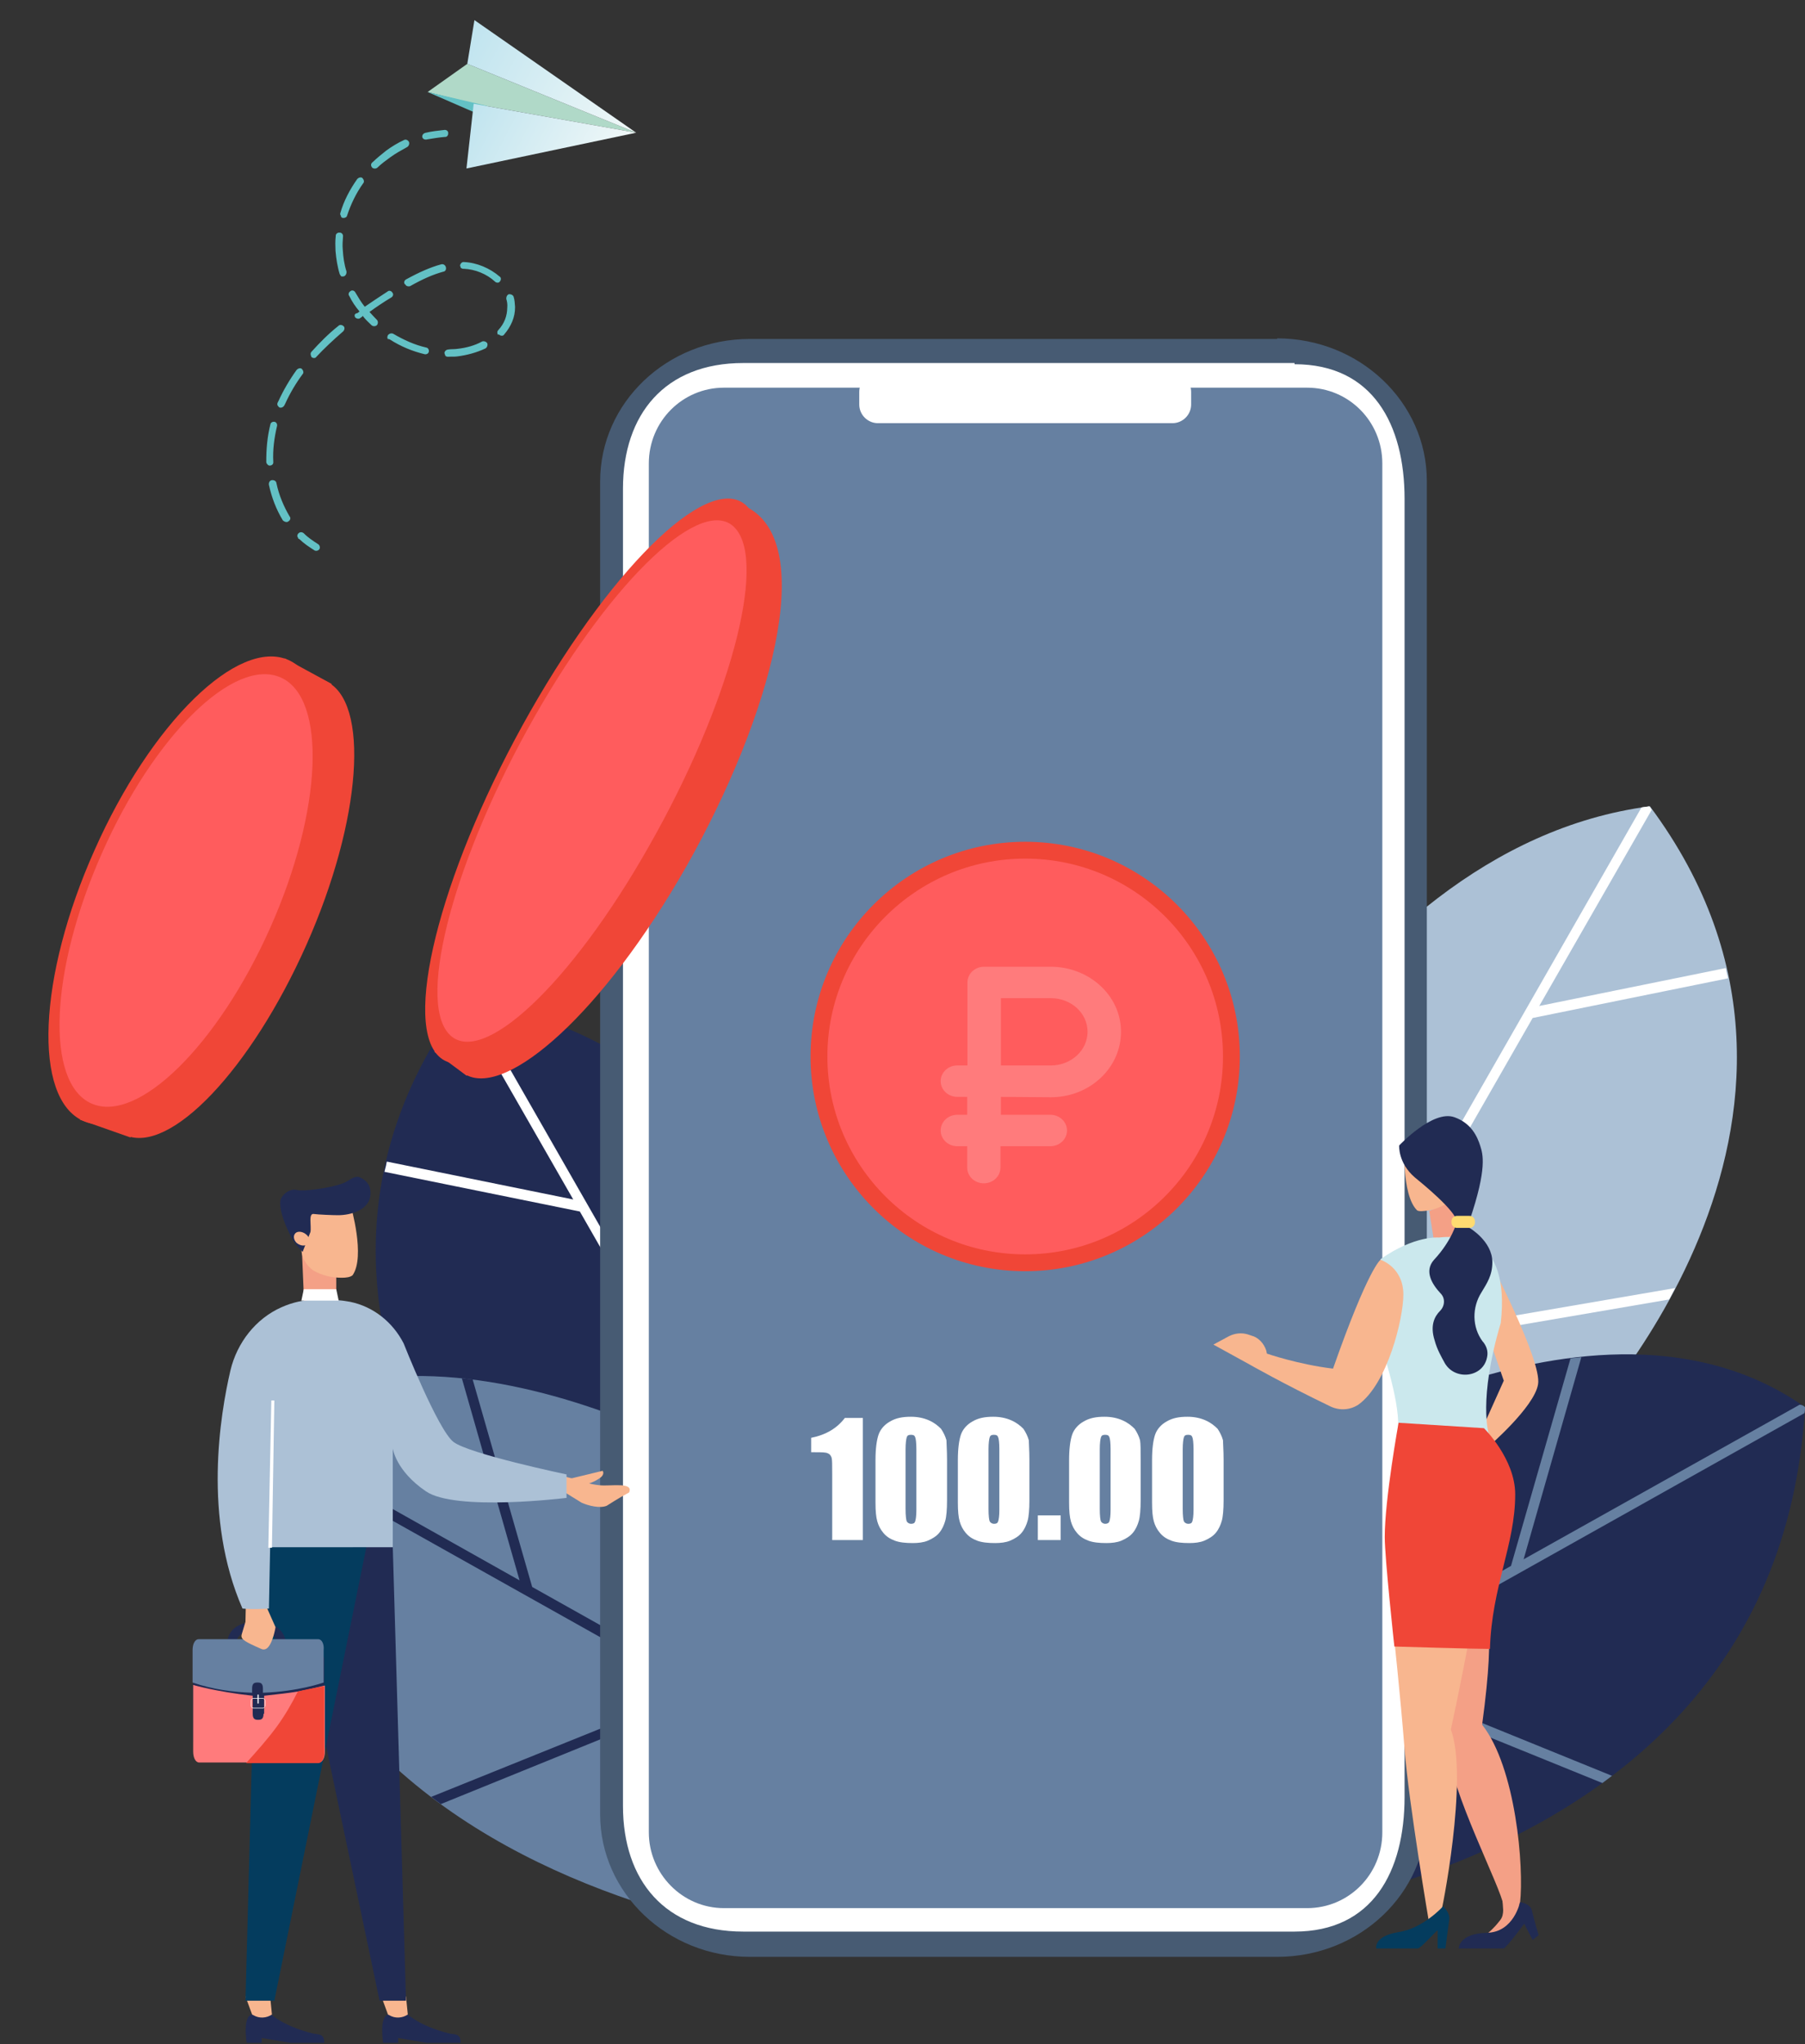 <svg width="212" height="240" viewBox="0 0 212 240" fill="none" xmlns="http://www.w3.org/2000/svg">
<rect x="0" y="0" width="212" height="240" fill="#333333" stroke="none"/>
<path d="M117.727 164.716C117.727 164.716 134.322 112.884 103.675 87.392C43.793 120.793 76.77 179.616 76.77 179.616L117.727 164.716Z" fill="#B0D9C8"/>
<path d="M103.674 87.392C103.462 87.534 103.25 87.604 103.038 87.745L99.366 151.723L70.838 123.83C70.697 124.254 70.555 124.677 70.414 125.101L99.296 153.347L98.237 171.848L99.437 171.425L101.555 134.634L121.54 122.912C121.469 122.488 121.398 122.064 121.398 121.641L101.697 133.222L104.309 88.028C104.027 87.745 103.886 87.534 103.674 87.392Z" fill="white"/>
<path d="M111.604 173.032C111.604 173.032 92.185 122.33 54.335 117.387C26.936 154.248 63.374 191.039 63.374 191.039L107.155 209.399L111.604 173.032Z" fill="#212B53"/>
<path d="M90.772 138.995L79.897 160.462L55.323 117.528C55.041 117.457 54.758 117.457 54.405 117.387C54.264 117.528 54.193 117.669 54.123 117.81L67.328 140.831L45.437 136.382C45.366 136.594 45.366 136.806 45.295 137.018L45.154 137.583L68.104 142.243L90.066 180.588L51.368 173.95C51.58 174.373 51.863 174.868 52.075 175.291L90.843 181.929L106.449 209.116L107.155 209.399L107.296 208.198L80.603 161.733L91.619 140.054C91.407 139.701 91.125 139.348 90.772 138.995Z" fill="white"/>
<path d="M90.61 175.379C90.61 175.379 52.902 150.24 28.045 167.753C31.646 229.753 110.736 229.541 110.736 229.541L90.61 175.379Z" fill="#6680A1"/>
<path d="M28.046 167.753C28.046 167.964 28.046 168.247 28.116 168.459L81.643 198.47L50.643 210.969C50.996 211.252 51.42 211.534 51.773 211.817L82.914 199.177L103.816 210.899L103.181 209.133L62.506 186.324L55.515 161.962C55.092 161.892 54.668 161.892 54.244 161.821L61.023 185.548L28.611 167.329C28.399 167.47 28.258 167.611 28.046 167.753Z" fill="#212B53"/>
<path d="M122.319 162.174C122.319 162.174 105.724 110.342 136.371 84.85C196.253 118.251 163.276 177.074 163.276 177.074L122.319 162.174Z" fill="#B0D9C8"/>
<path d="M136.37 84.85C136.582 84.991 136.794 85.062 137.006 85.203L140.678 149.181L169.277 121.288C169.418 121.711 169.56 122.135 169.701 122.559L140.819 150.805L141.878 169.306L140.678 168.882L138.559 132.092L118.575 120.37C118.646 119.946 118.716 119.522 118.716 119.099L138.418 130.68L135.805 85.486C136.017 85.203 136.229 84.991 136.37 84.85Z" fill="white"/>
<path d="M136.513 150.311C136.513 150.311 155.932 99.609 193.782 94.666C221.181 131.456 184.814 168.318 184.814 168.318L141.032 186.678L136.513 150.311Z" fill="#ACC1D6"/>
<path d="M157.344 116.274L168.219 137.741L192.793 94.807C193.075 94.736 193.358 94.736 193.711 94.666C193.852 94.807 193.923 94.948 193.993 95.089L180.788 118.11L202.679 113.661C202.75 113.873 202.75 114.085 202.82 114.297L202.962 114.862L180.012 119.522L158.05 157.867L196.747 151.229C196.536 151.652 196.253 152.147 196.041 152.57L157.273 159.208L141.738 186.395L141.032 186.678L140.891 185.477L167.583 138.942L156.567 117.263C156.779 116.98 157.062 116.627 157.344 116.274Z" fill="white"/>
<path d="M149.434 172.837C149.434 172.837 187.143 147.698 211.999 165.211C208.398 227.211 129.309 226.999 129.309 226.999L149.434 172.837Z" fill="#212B53"/>
<path d="M212 165.211C212 165.422 212 165.705 211.93 165.917L158.403 195.928L189.333 208.498C188.98 208.78 188.556 209.063 188.203 209.345L157.061 196.705L136.159 208.427L136.795 206.662L177.469 183.853L184.46 159.491C184.884 159.42 185.308 159.42 185.731 159.349L178.952 183.076L211.365 164.928C211.647 164.928 211.859 165.069 212 165.211Z" fill="#6680A1"/>
<path d="M149.999 39.727C159.674 39.727 167.583 47.212 167.583 56.463V213.017C167.583 222.268 159.744 229.753 149.999 229.753H88.07C78.395 229.753 70.486 222.268 70.486 213.017V56.533C70.486 47.283 78.325 39.797 88.07 39.797H149.999V39.727Z" fill="#475B73"/>
<path d="M152.046 42.763C161.226 42.763 164.969 49.825 164.969 58.581V210.969C164.969 219.726 161.226 226.787 152.046 226.787H87.292C78.112 226.787 73.169 220.785 73.169 212.029V57.381C73.169 48.624 78.112 42.622 87.292 42.622H152.046V42.763Z" fill="white"/>
<path d="M162.356 54.415V215.136C162.356 220.079 158.401 224.033 153.529 224.033H85.032C80.159 224.033 76.205 220.008 76.205 215.136V54.415C76.205 49.472 80.159 45.517 85.032 45.517H153.529C158.401 45.517 162.356 49.472 162.356 54.415Z" fill="#6680A1"/>
<path d="M137.712 49.684H103.11C101.909 49.684 100.921 48.695 100.921 47.495V46.012C100.921 44.811 101.909 43.822 103.11 43.822H137.712C138.912 43.822 139.901 44.811 139.901 46.012V47.495C139.901 48.695 138.912 49.684 137.712 49.684Z" fill="white"/>
<path d="M120.411 148.263C133.787 148.263 144.632 137.419 144.632 124.042C144.632 110.665 133.787 99.821 120.411 99.821C107.034 99.821 96.189 110.665 96.189 124.042C96.189 137.419 107.034 148.263 120.411 148.263Z" fill="#FF5C5D"/>
<path d="M120.41 149.251C106.499 149.251 95.2 137.953 95.2 124.042C95.2 110.131 106.499 98.832 120.41 98.832C134.321 98.832 145.62 110.131 145.62 124.042C145.62 137.953 134.321 149.251 120.41 149.251ZM120.41 100.809C107.558 100.809 97.177 111.26 97.177 124.042C97.177 136.894 107.629 147.274 120.41 147.274C133.262 147.274 143.642 136.823 143.642 124.042C143.642 111.19 133.262 100.809 120.41 100.809Z" fill="#F04637"/>
<path d="M87.786 59.57C96.119 63.948 90.469 84.285 80.654 101.657C70.768 119.028 59.611 128.702 54.809 126.231C50.007 123.759 56.362 105.399 66.248 88.028C76.064 70.656 83.055 57.098 87.786 59.57Z" fill="#F04637"/>
<path d="M52.054 122.559C55.938 126.937 66.954 116.627 76.629 99.538C86.303 82.52 91.034 65.148 87.15 60.77C83.266 56.392 72.25 66.702 62.576 83.791C52.831 100.88 48.17 118.251 52.054 122.559Z" fill="#FF5C5D"/>
<path d="M76.913 99.891C66.885 117.616 55.375 128.349 51.35 123.83C47.325 119.311 52.197 101.233 62.295 83.508C72.393 65.784 83.833 55.05 87.858 59.57C91.813 64.089 86.94 82.167 76.913 99.891ZM62.79 84.144C53.468 100.527 48.949 117.192 52.692 121.358C56.434 125.525 67.026 115.639 76.277 99.256C85.598 82.873 90.118 66.208 86.375 62.041C82.703 57.875 72.111 67.761 62.79 84.144Z" fill="#F04637"/>
<path d="M87.504 59.217L91.105 64.16L88.422 71.575L87.504 59.217Z" fill="#F04637"/>
<path d="M50.997 123.477L54.81 126.301L59.824 121.923L50.997 123.477Z" fill="#F04637"/>
<path d="M54.886 7.496L50.222 10.802L55.633 12.183L74.719 15.581L54.886 7.496Z" fill="#B0D9C8"/>
<path d="M50.221 10.802L58.659 14.473L57.176 12.428L50.221 10.802Z" fill="#63C1C5"/>
<path d="M54.884 7.496L55.723 2.361L74.717 15.58L54.884 7.496Z" fill="url(#paint0_linear)"/>
<path d="M74.719 15.581L55.633 12.183L54.786 19.781L74.719 15.581Z" fill="url(#paint1_linear)"/>
<path d="M49.69 16.258C49.628 16.225 49.66 16.162 49.598 16.13C49.57 15.877 49.668 15.689 49.954 15.599C50.683 15.421 51.442 15.338 52.202 15.255C52.455 15.228 52.673 15.421 52.638 15.641C52.665 15.894 52.472 16.112 52.252 16.077C51.587 16.13 50.891 16.245 50.194 16.36C50.004 16.421 49.783 16.386 49.69 16.258Z" fill="#63C1C5"/>
<path d="M33.881 61.204C34.104 61.081 34.172 60.798 34.017 60.637C33.34 59.49 32.761 58.154 32.468 56.728C32.44 56.475 32.19 56.345 31.937 56.372C31.683 56.4 31.553 56.65 31.581 56.903C31.904 58.425 32.45 59.823 33.22 61.099C33.438 61.291 33.721 61.359 33.881 61.204ZM31.711 54.663C31.964 54.635 32.124 54.48 32.097 54.227C32.024 52.836 32.205 51.418 32.543 50.002C32.578 49.781 32.455 49.558 32.235 49.523C32.014 49.488 31.791 49.611 31.756 49.831C31.385 51.31 31.267 52.761 31.275 54.277C31.305 54.372 31.335 54.468 31.398 54.5C31.428 54.595 31.616 54.693 31.711 54.663ZM32.798 47.827C32.986 47.924 33.272 47.834 33.402 47.583L33.5 47.395C34.056 46.172 34.738 45.015 35.545 43.922C35.705 43.767 35.615 43.481 35.46 43.321C35.304 43.16 35.019 43.25 34.858 43.406C34.019 44.561 33.272 45.844 32.716 47.067L32.618 47.255C32.553 47.38 32.55 47.538 32.643 47.666C32.706 47.699 32.736 47.794 32.798 47.827ZM36.587 41.917C36.743 42.078 37.059 42.083 37.156 41.895C38.056 40.93 39.146 39.905 40.299 38.912C40.459 38.757 40.527 38.474 40.371 38.313C40.216 38.153 39.933 38.085 39.773 38.241C38.557 39.201 37.53 40.258 36.597 41.286C36.437 41.441 36.465 41.694 36.557 41.822C36.525 41.885 36.525 41.885 36.587 41.917ZM41.715 37.261C41.87 37.421 42.153 37.489 42.314 37.334C42.441 37.241 42.537 37.211 42.602 37.085C42.88 37.469 43.254 37.822 43.627 38.175C43.782 38.336 44.098 38.341 44.258 38.185C44.419 38.03 44.424 37.714 44.268 37.554C43.958 37.233 43.647 36.912 43.399 36.624C44.166 36.068 45.028 35.481 45.952 34.928C46.175 34.805 46.243 34.522 46.088 34.361C45.965 34.138 45.682 34.071 45.521 34.226C44.564 34.842 43.702 35.429 42.84 36.015C42.406 35.471 42.068 34.898 41.73 34.324C41.607 34.101 41.324 34.033 41.163 34.188C40.94 34.311 40.873 34.594 41.028 34.755C41.334 35.391 41.735 35.998 42.231 36.574C42.136 36.604 42.071 36.73 41.975 36.76C41.627 36.817 41.592 37.038 41.715 37.261ZM40.401 32.439C40.592 32.379 40.722 32.128 40.695 31.875C40.424 31.018 40.311 30.164 40.261 29.342C40.206 28.835 40.246 28.299 40.286 27.763C40.321 27.542 40.136 27.287 39.883 27.314C39.662 27.279 39.407 27.465 39.434 27.718C39.361 28.317 39.384 28.886 39.407 29.454C39.487 30.372 39.63 31.322 39.9 32.179C39.9 32.179 39.93 32.274 39.993 32.306C39.99 32.464 40.211 32.499 40.401 32.439ZM45.78 39.852C47.093 40.694 48.474 41.253 49.89 41.591C50.11 41.626 50.333 41.503 50.368 41.283C50.403 41.062 50.281 40.839 50.06 40.804C48.707 40.498 47.421 39.91 46.201 39.195C46.013 39.098 45.76 39.125 45.567 39.343C45.469 39.531 45.466 39.689 45.559 39.817C45.654 39.787 45.717 39.819 45.78 39.852ZM40.226 25.583C40.446 25.618 40.732 25.527 40.767 25.307C41.198 24.019 41.787 22.733 42.659 21.515C42.82 21.36 42.729 21.074 42.574 20.914C42.419 20.753 42.133 20.844 41.972 20.999C41.068 22.28 40.384 23.595 39.983 24.979C39.918 25.104 39.978 25.294 40.04 25.327C40.038 25.485 40.101 25.517 40.226 25.583ZM52.601 41.887C53.012 41.862 53.391 41.899 53.739 41.842C54.846 41.701 55.957 41.403 57.007 40.914C57.23 40.791 57.297 40.508 57.237 40.318C57.114 40.095 56.831 40.027 56.641 40.087C55.749 40.578 54.734 40.847 53.721 40.957C53.373 41.015 52.995 40.977 52.646 41.035C52.393 41.062 52.233 41.218 52.198 41.438C52.228 41.533 52.258 41.629 52.288 41.724C52.318 41.819 52.443 41.884 52.601 41.887ZM48.153 33.604C49.619 32.775 50.859 32.226 52.065 31.898C52.318 31.87 52.448 31.619 52.358 31.334C52.298 31.143 52.08 30.95 51.794 31.041C50.589 31.369 49.253 31.948 47.692 32.807C47.468 32.93 47.401 33.213 47.556 33.374C47.556 33.374 47.556 33.374 47.619 33.406C47.679 33.597 47.962 33.664 48.153 33.604ZM43.699 19.668C43.855 19.829 44.17 19.834 44.331 19.678C44.812 19.212 45.323 18.841 45.834 18.47C46.473 18.007 47.142 17.638 47.812 17.27C48.035 17.147 48.102 16.864 48.042 16.674C47.919 16.45 47.669 16.32 47.446 16.443C46.714 16.779 46.012 17.21 45.373 17.673C44.829 18.107 44.286 18.541 43.804 19.007C43.549 19.192 43.514 19.413 43.699 19.668C43.669 19.573 43.732 19.606 43.699 19.668ZM58.643 39.298C58.798 39.458 59.114 39.463 59.212 39.275C60.016 38.34 60.508 37.243 60.495 36.042C60.47 35.632 60.445 35.221 60.325 34.84C60.264 34.649 60.014 34.519 59.761 34.546C59.57 34.606 59.44 34.857 59.468 35.11C59.558 35.396 59.615 35.744 59.578 36.123C59.563 37.07 59.265 37.95 58.525 38.759C58.365 38.914 58.393 39.168 58.485 39.295C58.581 39.265 58.581 39.265 58.643 39.298ZM54.47 31.557C55.796 31.609 57.177 32.168 58.142 33.068C58.297 33.228 58.613 33.233 58.711 33.045C58.871 32.89 58.876 32.574 58.688 32.476C57.535 31.479 55.967 30.822 54.483 30.767C54.262 30.732 54.069 30.95 54.034 31.171C54.064 31.266 54.094 31.361 54.125 31.456C54.25 31.522 54.375 31.587 54.47 31.557Z" fill="#63C1C5"/>
<path d="M35.021 63.149C34.865 62.988 34.9 62.768 35.061 62.612C35.221 62.457 35.474 62.429 35.692 62.622C36.158 63.103 36.752 63.492 37.346 63.88C37.534 63.978 37.624 64.264 37.527 64.452C37.429 64.64 37.143 64.73 36.955 64.632C36.299 64.211 35.705 63.823 35.176 63.309C34.988 63.211 34.988 63.211 35.021 63.149Z" fill="#63C1C5"/>
<path d="M101.345 166.482V180.817H97.744V173.12C97.744 171.99 97.744 171.354 97.673 171.142C97.603 170.93 97.462 170.719 97.25 170.648C97.038 170.507 96.473 170.507 95.626 170.507H95.272V168.812C97.038 168.459 98.309 167.682 99.227 166.482H101.345Z" fill="white"/>
<path d="M111.231 171.354V176.156C111.231 177.215 111.161 178.063 111.02 178.557C110.878 179.051 110.666 179.545 110.313 179.969C109.96 180.393 109.466 180.675 108.972 180.887C108.477 181.099 107.842 181.17 107.206 181.17C106.359 181.17 105.653 181.099 105.088 180.887C104.523 180.675 104.099 180.393 103.746 179.969C103.393 179.545 103.181 179.122 103.04 178.627C102.899 178.133 102.828 177.427 102.828 176.438V171.425C102.828 170.083 102.969 169.094 103.181 168.459C103.393 167.823 103.887 167.258 104.523 166.905C105.229 166.482 106.006 166.34 106.994 166.34C107.771 166.34 108.477 166.482 109.113 166.764C109.748 167.046 110.172 167.4 110.525 167.753C110.808 168.176 111.02 168.6 111.161 169.094C111.161 169.518 111.231 170.295 111.231 171.354ZM107.63 170.154C107.63 169.377 107.559 168.882 107.489 168.741C107.418 168.529 107.277 168.459 106.994 168.459C106.712 168.459 106.571 168.529 106.5 168.741C106.43 168.953 106.359 169.447 106.359 170.154V177.145C106.359 177.992 106.43 178.486 106.5 178.627C106.571 178.769 106.783 178.91 106.994 178.91C107.277 178.91 107.418 178.839 107.489 178.627C107.559 178.416 107.63 177.992 107.63 177.286V170.154Z" fill="white"/>
<path d="M120.905 171.354V176.156C120.905 177.215 120.835 178.063 120.693 178.557C120.552 179.051 120.34 179.545 119.987 179.969C119.634 180.393 119.14 180.675 118.645 180.887C118.151 181.099 117.516 181.17 116.88 181.17C116.033 181.17 115.327 181.099 114.762 180.887C114.197 180.675 113.773 180.393 113.42 179.969C113.067 179.545 112.855 179.122 112.714 178.627C112.573 178.133 112.502 177.427 112.502 176.438V171.425C112.502 170.083 112.643 169.094 112.855 168.459C113.067 167.823 113.561 167.258 114.197 166.905C114.903 166.482 115.68 166.34 116.668 166.34C117.445 166.34 118.151 166.482 118.787 166.764C119.422 167.046 119.846 167.4 120.199 167.753C120.481 168.176 120.693 168.6 120.835 169.094C120.835 169.518 120.905 170.295 120.905 171.354ZM117.374 170.154C117.374 169.377 117.304 168.882 117.233 168.741C117.163 168.529 117.021 168.459 116.739 168.459C116.456 168.459 116.315 168.529 116.245 168.741C116.174 168.953 116.103 169.447 116.103 170.154V177.145C116.103 177.992 116.174 178.486 116.245 178.627C116.315 178.769 116.527 178.91 116.739 178.91C117.021 178.91 117.163 178.839 117.233 178.627C117.304 178.416 117.374 177.992 117.374 177.286V170.154Z" fill="white"/>
<path d="M124.578 177.921V180.816H121.895V177.921H124.578Z" fill="white"/>
<path d="M133.971 171.354V176.156C133.971 177.215 133.9 178.063 133.759 178.557C133.618 179.051 133.406 179.545 133.053 179.969C132.7 180.393 132.205 180.675 131.711 180.887C131.217 181.099 130.581 181.17 129.946 181.17C129.098 181.17 128.392 181.099 127.827 180.887C127.262 180.675 126.838 180.393 126.485 179.969C126.132 179.545 125.92 179.122 125.779 178.627C125.638 178.133 125.567 177.427 125.567 176.438V171.425C125.567 170.083 125.709 169.094 125.92 168.459C126.132 167.823 126.627 167.258 127.262 166.905C127.968 166.482 128.745 166.34 129.734 166.34C130.51 166.34 131.217 166.482 131.852 166.764C132.488 167.046 132.911 167.4 133.264 167.753C133.547 168.176 133.759 168.6 133.9 169.094C133.971 169.518 133.971 170.295 133.971 171.354ZM130.44 170.154C130.44 169.377 130.369 168.882 130.299 168.741C130.228 168.529 130.087 168.459 129.804 168.459C129.522 168.459 129.381 168.529 129.31 168.741C129.239 168.953 129.169 169.447 129.169 170.154V177.145C129.169 177.992 129.239 178.486 129.31 178.627C129.381 178.769 129.592 178.91 129.804 178.91C130.016 178.91 130.228 178.839 130.299 178.627C130.369 178.416 130.44 177.992 130.44 177.286V170.154Z" fill="white"/>
<path d="M143.713 171.354V176.156C143.713 177.215 143.642 178.063 143.501 178.557C143.36 179.051 143.148 179.545 142.795 179.969C142.442 180.393 141.947 180.675 141.453 180.887C140.959 181.099 140.323 181.17 139.688 181.17C138.84 181.17 138.134 181.099 137.569 180.887C137.004 180.675 136.581 180.393 136.228 179.969C135.875 179.545 135.663 179.122 135.521 178.627C135.38 178.133 135.31 177.427 135.31 176.438V171.425C135.31 170.083 135.451 169.094 135.663 168.459C135.874 167.823 136.369 167.258 137.004 166.905C137.71 166.482 138.487 166.34 139.476 166.34C140.253 166.34 140.959 166.482 141.594 166.764C142.23 167.046 142.654 167.4 143.007 167.753C143.289 168.176 143.501 168.6 143.642 169.094C143.642 169.518 143.713 170.295 143.713 171.354ZM140.182 170.154C140.182 169.377 140.111 168.882 140.041 168.741C139.97 168.529 139.829 168.459 139.546 168.459C139.264 168.459 139.123 168.529 139.052 168.741C138.982 168.953 138.911 169.447 138.911 170.154V177.145C138.911 177.992 138.982 178.486 139.052 178.627C139.123 178.769 139.335 178.91 139.546 178.91C139.829 178.91 139.97 178.839 140.041 178.627C140.111 178.416 140.182 177.992 140.182 177.286V170.154Z" fill="white"/>
<path d="M174.715 147.486C174.715 147.486 181.141 159.773 180.647 162.527C180.223 165.211 174.715 169.942 174.715 169.942L173.797 168.388L176.622 162.104L173.021 151.723L174.715 147.486Z" fill="#F8B68F"/>
<path d="M167.865 142.19L168.43 145.721H171.537L171.89 140.354L167.865 142.19Z" fill="#F4A086"/>
<path d="M162.144 157.796V147.839C166.169 145.014 168.993 145.297 168.993 145.297C169.699 145.226 169.841 145.226 170.759 145.226C170.759 145.226 177.467 144.732 176.267 155.324C173.583 164.363 174.854 168.318 174.854 168.318C174.854 168.318 167.863 171.142 163.909 169.165C164.968 166.976 163.132 160.762 162.144 157.796C162.144 157.725 162.144 157.796 162.144 157.796Z" fill="#CBE8ED"/>
<path d="M172.595 144.167C172.595 144.167 175.279 145.721 175.279 148.192C175.279 149.746 174.643 150.664 174.008 151.723C172.878 153.488 172.878 155.819 174.149 157.513L174.219 157.584C174.714 158.22 174.784 158.855 174.643 159.42C174.149 161.75 170.9 162.103 169.7 160.056C169.276 159.279 168.782 158.431 168.5 157.372C167.935 155.607 168.5 154.548 169.135 153.912C169.7 153.347 169.771 152.429 169.206 151.864C168.217 150.805 167.228 149.251 168.429 147.91C170.547 145.65 171.112 143.461 171.112 143.461L172.595 144.167Z" fill="#212B53"/>
<path d="M178.527 223.468L176.62 223.821C176.267 221.491 170.406 210.475 169.912 204.755C169.418 198.4 167.935 191.338 167.935 191.338L174.219 189.502C174.219 189.502 175.844 189.502 174.078 202.496C178.033 207.509 179.021 219.231 178.527 223.468Z" fill="#F4A086"/>
<path d="M164.97 133.928L170.76 133.645L171.819 137.6C171.819 137.67 171.819 137.741 171.819 137.741C171.749 137.812 171.608 137.882 171.537 137.953C171.537 137.953 171.537 137.953 171.466 137.953C171.466 137.953 171.466 137.953 171.396 137.953C170.337 138.73 169.913 140.001 169.983 141.272C169.277 141.696 168.571 141.978 167.794 142.119C167.229 142.19 166.735 142.26 166.453 142.119C164.546 140.283 164.97 133.928 164.97 133.928Z" fill="#F8B68F"/>
<path d="M172.595 143.32C171.112 143.461 173.513 143.32 171.112 143.461C171.042 142.19 166.946 138.871 166.169 138.235C164.192 136.541 164.333 134.493 164.333 134.493C164.333 134.493 168.288 130.256 170.83 131.174C172.807 131.88 173.513 133.434 173.866 134.563C174.149 135.481 174.714 137.106 172.595 143.32Z" fill="#212B53"/>
<path d="M173.938 184.7C173.938 184.7 172.455 193.598 170.407 203.06C172.525 208.78 169.277 224.81 169.207 224.739C168.995 224.528 167.865 225.869 167.865 225.869C167.865 225.869 165.464 211.746 164.97 205.391C164.475 199.035 163.628 191.268 163.628 191.268L173.938 184.7Z" fill="#F8B68F"/>
<path d="M169.489 223.821C169.489 223.821 170.407 224.598 170.195 225.516C170.054 226.505 169.771 228.764 169.771 228.764H168.853V226.646C168.853 226.505 166.876 228.764 166.523 228.764H161.65C161.65 228.764 161.297 227.352 164.192 226.858C167.158 226.434 169.489 223.821 169.489 223.821Z" fill="#043C5E"/>
<path d="M171.113 144.167H172.596C172.949 144.167 173.232 143.885 173.232 143.532V143.39C173.232 143.037 172.949 142.755 172.596 142.755H171.113C170.76 142.755 170.478 143.037 170.478 143.39V143.532C170.478 143.885 170.76 144.167 171.113 144.167Z" fill="#FFDB71"/>
<path d="M164.264 167.047C164.264 167.047 162.64 176.015 162.64 180.464C162.64 182.935 163.77 193.316 163.77 193.316C163.77 193.316 173.091 193.598 174.997 193.598C175.209 186.254 177.963 181.382 177.963 175.45C177.963 171.283 174.291 167.682 174.291 167.682L164.264 167.047Z" fill="#F04637"/>
<path d="M146.539 156.666L146.962 156.807C147.81 157.019 148.445 157.725 148.728 158.573L148.798 158.926C148.798 158.926 152.47 160.197 156.566 160.691C160.732 148.828 162.145 147.91 162.145 147.91C162.145 147.91 164.828 148.757 164.828 152.005C164.828 154.759 162.992 162.457 159.532 164.928C158.543 165.564 157.343 165.634 156.284 165.14C150.705 162.457 146.751 160.197 146.751 160.197L142.514 157.867L144.35 156.878C145.056 156.525 145.833 156.454 146.539 156.666Z" fill="#F8B68F"/>
<path d="M176.409 222.197L176.55 224.245C176.55 224.669 176.479 225.092 176.197 225.446C175.914 225.799 175.491 226.364 174.714 226.999C176.126 227.423 177.397 225.869 178.103 224.81C178.456 224.316 178.527 223.68 178.456 223.115L178.245 221.562L176.409 222.197Z" fill="#F4A086"/>
<path d="M178.527 223.327C178.527 223.327 179.798 223.468 179.939 224.386C180.151 225.304 180.716 227.211 180.716 227.211L180.01 227.776L179.021 225.869C179.021 225.869 176.973 228.623 176.62 228.764H171.324C171.324 228.764 171.324 226.999 174.643 226.928C177.821 226.858 178.527 223.327 178.527 223.327Z" fill="#212B53"/>
<path d="M47.897 236.523C47.897 236.523 49.309 237.865 52.628 238.713C53.335 238.924 54.111 238.642 54.111 239.842C52.558 239.842 50.086 239.842 50.086 239.842L46.767 239.277V239.842H45.002C45.002 239.842 44.508 236.877 45.567 236.523C46.485 236.523 47.897 236.523 47.897 236.523Z" fill="#212B53"/>
<path d="M47.686 234.405L47.898 236.523C47.263 236.947 46.415 237.018 45.709 236.594L45.568 236.523L44.791 234.405H47.686Z" fill="#F8B68F"/>
<path d="M31.868 236.523C31.868 236.523 33.28 237.865 36.599 238.713C37.305 238.924 38.082 238.642 38.082 239.842C36.529 239.842 34.057 239.842 34.057 239.842L30.738 239.277V239.842H28.973C28.973 239.842 28.478 236.877 29.538 236.523C30.526 236.523 31.868 236.523 31.868 236.523Z" fill="#212B53"/>
<path d="M31.727 234.405L31.939 236.523C31.304 236.947 30.456 237.018 29.75 236.594L29.609 236.523L28.832 234.405H31.727Z" fill="#F8B68F"/>
<path d="M41.472 181.655H46.133L47.686 234.899H44.579L35.47 191.541L41.472 181.655Z" fill="#212B53"/>
<path d="M43.026 181.655L32.222 234.899H28.832L30.244 181.655H43.026Z" fill="#043C5E"/>
<path d="M33.635 193.377L32.576 193.307C32.576 193.307 32.647 192.601 32.082 192.036C31.658 191.612 31.022 191.4 30.175 191.4C29.257 191.4 28.551 191.612 28.127 192.036C27.703 192.459 27.774 192.883 27.774 192.883L26.715 192.954C26.715 192.883 26.644 192.036 27.35 191.33C27.986 190.694 28.904 190.412 30.175 190.412C31.375 190.412 32.223 190.694 32.858 191.33C33.706 192.177 33.635 193.307 33.635 193.377Z" fill="#212B53"/>
<path d="M38.085 194.578H22.69V204.464H38.085V194.578Z" fill="#212B53"/>
<path d="M30.952 201.216C30.952 201.851 30.67 201.922 30.317 201.922C29.964 201.922 29.681 201.851 29.681 201.216V199.097C25.233 198.603 22.69 197.826 22.69 197.826V198.109V205.664C22.69 206.371 22.973 206.935 23.397 206.935H37.449C37.873 206.935 38.155 206.371 38.155 205.664V197.897C34.977 198.673 34.766 198.673 31.023 199.097V201.216H30.952Z" fill="#FF7B7C"/>
<path d="M34.978 198.603C34.272 200.015 33.495 201.357 32.577 202.628C31.447 204.182 30.176 205.594 28.905 207.006H37.379C37.803 207.006 38.085 206.441 38.085 205.735V197.967C36.602 198.25 35.755 198.391 34.978 198.603Z" fill="#F04637"/>
<path d="M37.378 192.459H23.325C22.902 192.459 22.619 193.024 22.619 193.73V197.544C25.091 198.391 27.492 198.674 29.61 198.744V198.25C29.61 197.614 29.892 197.544 30.246 197.544C30.599 197.544 30.881 197.614 30.881 198.25V198.744C35.047 198.603 38.013 197.544 38.013 197.544V193.73C38.084 193.024 37.801 192.459 37.378 192.459Z" fill="#6680A1"/>
<path d="M30.881 200.58H29.751C29.61 200.58 29.469 200.439 29.469 200.298V199.662C29.469 199.521 29.61 199.38 29.751 199.38H30.881C31.022 199.38 31.163 199.521 31.163 199.662V200.298C31.093 200.439 31.022 200.58 30.881 200.58ZM29.751 199.45C29.61 199.45 29.539 199.521 29.539 199.662V200.298C29.539 200.439 29.61 200.51 29.751 200.51H30.881C31.022 200.51 31.093 200.439 31.093 200.298V199.662C31.093 199.521 31.022 199.45 30.881 199.45H29.751Z" fill="white"/>
<path d="M30.387 199.945C30.387 200.015 30.387 200.015 30.317 200.015C30.246 200.015 30.246 200.015 30.246 199.945V199.027C30.246 198.956 30.246 198.956 30.317 198.956C30.387 198.956 30.387 198.956 30.387 199.027V199.945Z" fill="white"/>
<path d="M68.239 173.746C68.38 173.887 69.015 174.241 70.427 174.382C71.699 174.523 74.453 173.958 73.888 175.229C72.687 175.865 71.275 176.783 71.275 176.783C70.498 177.136 69.086 176.783 68.309 176.43L65.908 174.947C65.908 174.947 65.696 173.605 65.696 173.534L66.261 173.323C66.897 173.534 67.532 173.676 68.239 173.746Z" fill="#F8B68F"/>
<path d="M68.662 174.311C68.662 174.311 68.733 174.382 68.804 174.452C68.662 174.523 68.451 174.594 68.309 174.664C67.674 174.664 66.968 174.735 66.332 174.735C66.403 174.382 66.403 173.817 66.403 173.746L70.781 172.687C70.781 172.687 71.134 173.111 70.357 173.605C69.51 174.17 68.662 174.311 68.662 174.311Z" fill="#F8B68F"/>
<path d="M30.949 187.869L32.361 191.047C32.361 191.047 32.079 192.813 31.443 193.448C31.231 193.66 30.949 193.731 30.666 193.589C30.031 193.307 28.689 192.742 28.477 192.389C28.336 192.248 28.336 192.036 28.407 191.824L28.83 190.412L28.901 187.163L30.949 187.869Z" fill="#F8B68F"/>
<path d="M39.494 149.596V153.903L35.751 153.692L35.469 147.054L39.494 149.596Z" fill="#F4A086"/>
<path d="M40.132 150.02C40.697 150.02 41.12 149.949 41.403 149.737C42.956 147.548 41.191 141.546 41.191 141.546L38.719 140.486L35.612 142.393L35.401 146.418C35.33 147.477 35.895 148.537 36.813 149.172C37.801 149.737 38.931 150.02 40.132 150.02Z" fill="#F8B68F"/>
<path d="M36.46 144.653C36.601 143.947 36.177 142.393 36.883 142.534C37.378 142.605 39.072 142.676 39.708 142.676C41.12 142.676 43.521 142.111 43.521 140.063C43.521 139.004 42.886 138.509 42.25 138.227C41.615 137.944 40.908 138.721 40.273 138.933C38.79 139.498 35.612 139.922 34.836 139.71C33.917 139.498 32.999 140.416 32.929 140.981C32.788 142.181 33.565 144.017 34.2 145.218C34.553 145.924 35.047 146.489 35.542 146.983L36.46 144.653Z" fill="#212B53"/>
<path d="M34.693 144.794C34.975 144.512 35.54 144.582 35.964 144.935C36.388 145.288 36.458 145.783 36.105 146.065C35.823 146.348 35.258 146.277 34.834 145.924C34.481 145.571 34.41 145.077 34.693 144.794Z" fill="#F8B68F"/>
<path d="M37.517 152.562C35.752 152.562 34.34 152.915 33.069 153.48C30.032 154.821 27.843 157.646 27.066 160.894C25.866 166.049 23.818 178.195 28.479 188.858C29.82 188.999 31.586 188.858 31.586 188.858L32.08 163.719L31.727 181.655H46.133V170.074C46.133 170.074 46.486 172.687 50.017 175.088C53.477 177.489 66.54 175.865 66.54 175.865V173.111C66.54 173.111 55.101 170.71 53.265 169.298C51.429 167.885 47.404 157.717 47.404 157.717C46.133 155.245 43.873 153.409 41.119 152.844C39.989 152.632 38.859 152.562 37.517 152.562Z" fill="#ACC1D6"/>
<path d="M31.939 181.726L32.222 164.425H31.869L31.516 181.726H31.939Z" fill="white"/>
<path d="M35.681 151.361L35.398 152.703H39.777L39.494 151.361H35.681Z" fill="white"/>
<path d="M38.252 79.973C43.474 82.288 42.505 96.286 35.99 110.931C29.476 125.576 19.946 135.59 14.723 133.275C9.501 130.96 10.524 117.176 17.038 102.532C23.553 87.887 32.975 77.604 38.252 79.973Z" fill="#F04637"/>
<path d="M32.135 109.144C38.524 94.769 39.1 81.071 33.421 78.546C27.742 76.022 17.959 85.628 11.569 100.002C5.18 114.376 4.604 128.075 10.283 130.599C15.962 133.124 25.745 123.518 32.135 109.144Z" fill="#FF5C5D"/>
<path d="M32.544 109.316C25.921 124.23 15.691 134.244 9.769 131.606C3.846 128.967 4.439 114.7 11.115 99.786C17.737 84.872 27.967 74.858 33.889 77.496C39.812 80.134 39.22 94.402 32.544 109.316ZM11.976 100.163C5.839 113.946 5.3 127.137 10.738 129.56C16.176 131.983 25.598 122.722 31.736 108.939C37.874 95.156 38.412 81.965 32.974 79.542C27.483 77.119 18.06 86.38 11.976 100.163Z" fill="#F04637"/>
<path d="M33.405 77.281L38.951 80.296L37.928 86.272L33.405 77.281Z" fill="#F04637"/>
<path d="M9.339 131.444L15.315 133.544L19.03 128.752L9.339 131.444Z" fill="#F04637"/>
<path d="M123.424 128.327C127.696 128.327 131.162 125.129 131.162 121.143C131.162 117.11 127.589 114.005 123.424 114.005H115.578C114.772 114.005 114.127 114.607 114.127 115.349V125.593H112.434C111.628 125.593 110.983 126.195 110.983 126.937C110.983 127.678 111.628 128.281 112.434 128.281H114.1V131.386H112.434C111.628 131.386 110.983 131.989 110.983 132.731C110.983 133.472 111.628 134.075 112.434 134.075H114.1V137.088C114.1 137.829 114.745 138.432 115.551 138.432C116.357 138.432 117.002 137.829 117.002 137.088V134.075H123.37C124.176 134.075 124.821 133.472 124.821 132.731C124.821 131.989 124.176 131.386 123.37 131.386H117.056V128.281L123.424 128.327ZM117.056 116.693H123.424C126.057 116.693 128.233 118.64 128.233 121.143C128.233 123.599 126.084 125.593 123.424 125.593H117.056V116.693Z" fill="#FF7B7C" stroke="#FF7B7C"/>
<defs>
<linearGradient id="paint0_linear" x1="74.928" y1="15.126" x2="54.585" y2="4.548" gradientUnits="userSpaceOnUse">
<stop offset="6.3e-07" stop-color="#F1F8F8"/>
<stop offset="1" stop-color="#C0E4EF"/>
</linearGradient>
<linearGradient id="paint1_linear" x1="71.73" y1="21.28" x2="55.325" y2="12.749" gradientUnits="userSpaceOnUse">
<stop offset="6.3e-07" stop-color="#F1F8F8"/>
<stop offset="1" stop-color="#C0E4EF"/>
</linearGradient>
</defs>
</svg>
